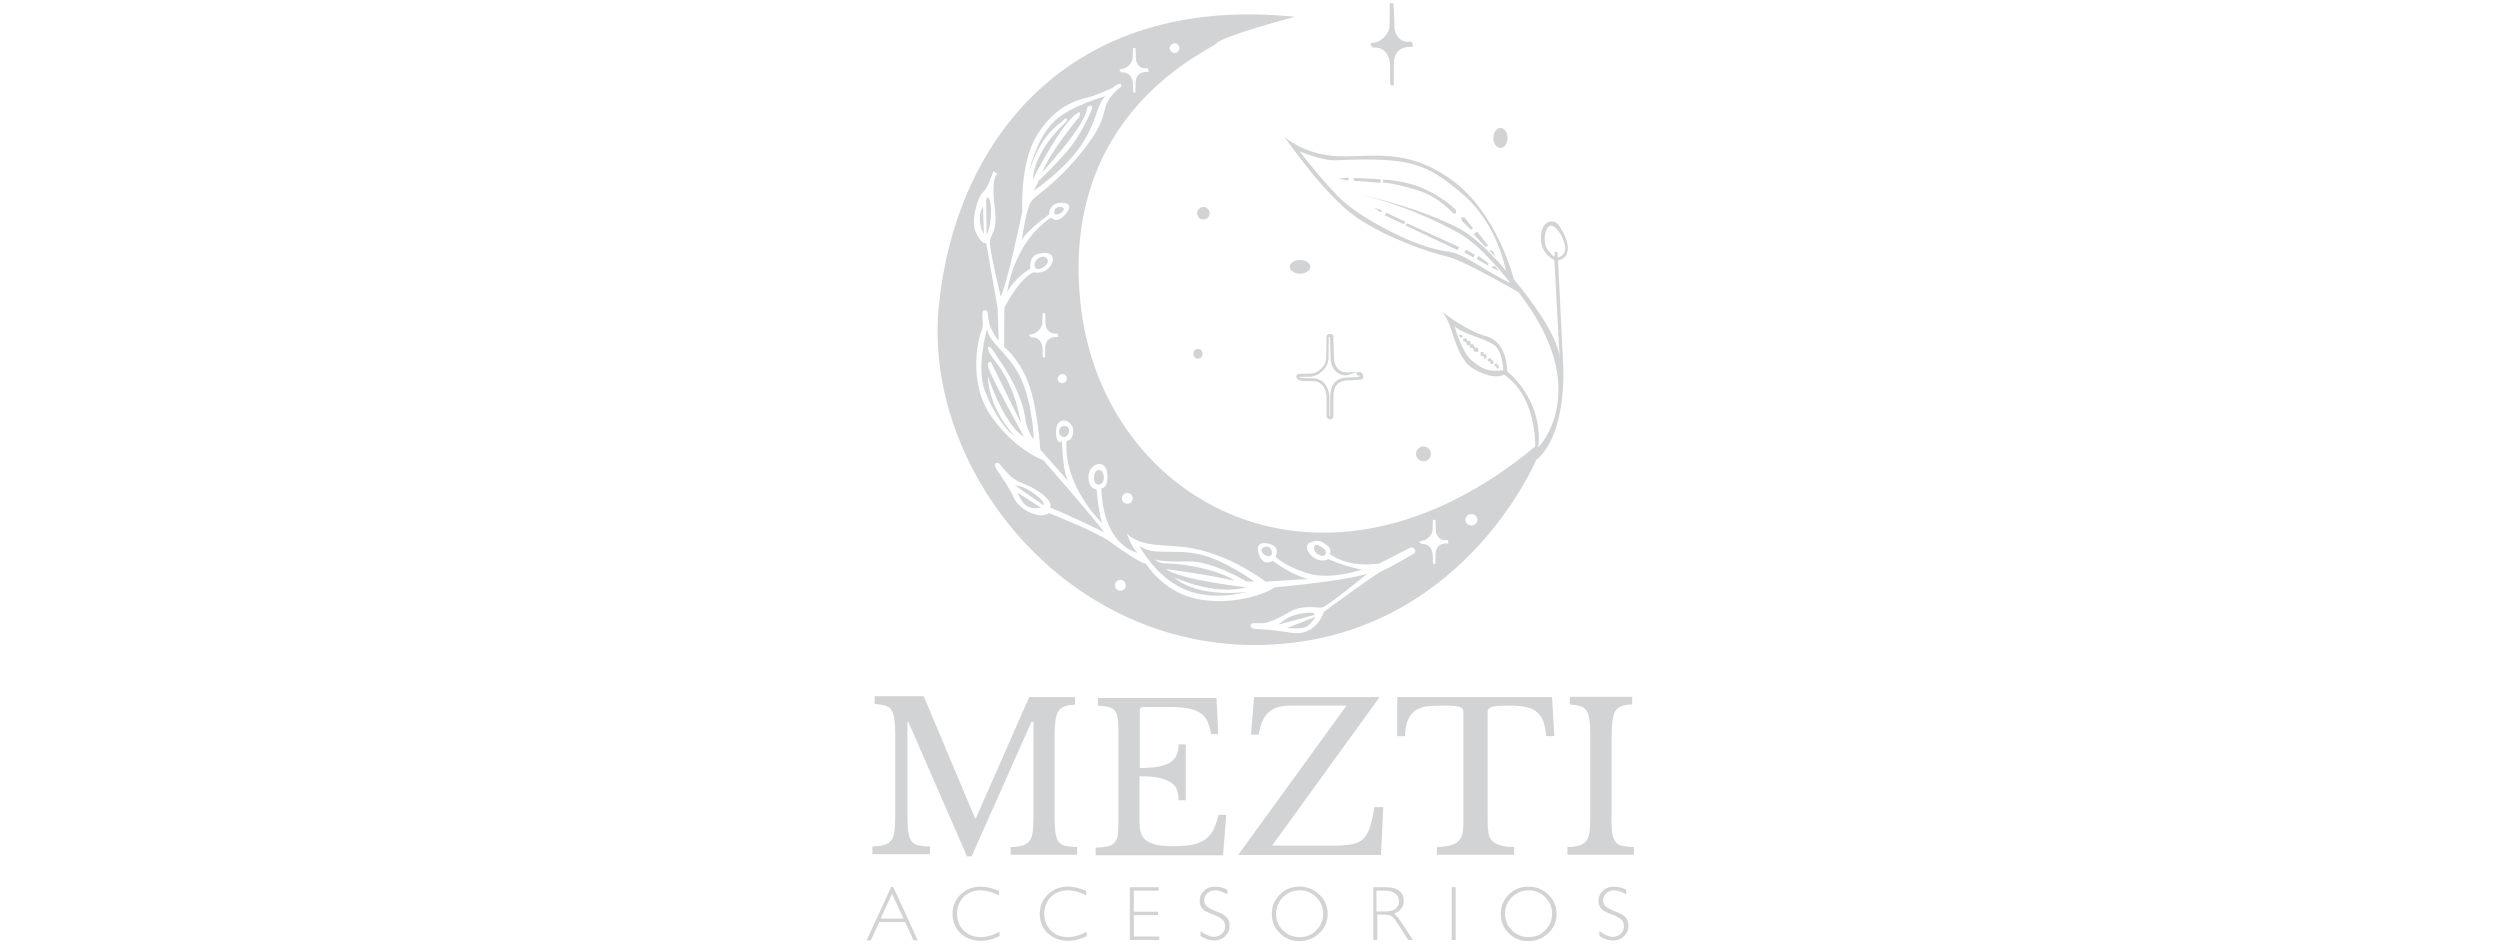 <?xml version="1.0" encoding="utf-8"?>
<!-- Generator: Adobe Illustrator 26.3.1, SVG Export Plug-In . SVG Version: 6.00 Build 0)  -->
<svg version="1.1" id="Layer_1" xmlns="http://www.w3.org/2000/svg" xmlns:xlink="http://www.w3.org/1999/xlink" x="0px" y="0px"
	 viewBox="0 0 876.9 331.1" style="enable-background:new 0 0 876.9 331.1;" xml:space="preserve">
<style type="text/css">
	.st0{fill:#D1D3D4;}
</style>
<g>
	<g>
		<polygon class="st0" points="511.6,117.4 512.2,118.4 513.3,118.2 512.5,117.4 		"/>
		<polygon class="st0" points="513.2,118.8 513.3,119.8 514.3,119.9 514.5,121 515.6,121.2 515.6,121.9 516.7,122.1 517.1,123.3 
			518.6,123.4 518.4,122.1 517.2,121.8 516.8,120.8 515.9,120.8 515.7,119.7 514.6,119.5 514.5,118.7 		"/>
		<polygon class="st0" points="519.3,123.6 519.4,124.8 520.4,124.9 520.5,125.8 521.4,125.6 521.3,124.1 520.5,124.4 520.3,123.4 
					"/>
		<polygon class="st0" points="521.8,125.9 521.9,126.7 522.7,126.8 522.8,127.7 523.8,127.7 523.8,126.4 523.2,126.4 522.9,125.6 
					"/>
		<polygon class="st0" points="524.2,127.8 524.3,128.5 524.9,128.6 524.9,129.2 525.7,129.2 525.7,128 525.1,128.1 525,127.3 		"/>
		<polygon class="st0" points="524.3,93.2 525.8,95.1 523.1,93.8 		"/>
		<polygon class="st0" points="522.2,92.4 521.8,93.1 517.9,90.8 518.6,89.8 		"/>
		<polygon class="st0" points="517.3,89.4 516.8,90.3 513.6,88.5 514.3,87.6 		"/>
		<polygon class="st0" points="511.9,86.7 511.2,87.7 493,79.1 493.5,78.3 		"/>
		<polygon class="st0" points="493,77.8 492.4,78.7 485.7,75.5 486.2,74.6 		"/>
		<polygon class="st0" points="484.7,73.8 484.3,74.5 482,72.9 		"/>
		<polygon class="st0" points="522.3,87.8 524.6,90.1 523.6,88 		"/>
		<polygon class="st0" points="521,86.5 522,86.2 518.1,81.2 516.9,82.2 		"/>
		<polygon class="st0" points="515.9,80.6 516.7,80.1 513.6,76.2 512.6,76.3 512.7,77.4 		"/>
		<path class="st0" d="M510.7,73.8l0,1l-0.9,0.1c0,0-5.1-6-13-8.3C489,64.2,485,64,485,64l0.2-1c0,0,7.9,0.1,15.3,3.7
			C507.8,70.3,510.7,73.8,510.7,73.8z"/>
		<polygon class="st0" points="484.3,62.9 484.2,64.1 474.8,63.4 474.9,62.4 		"/>
		<polygon class="st0" points="473,62.3 472.9,63.3 469.3,62.7 		"/>
		<g>
			<path class="st0" d="M466.6,147.1c-0.1,0-0.1,0-0.2,0c-1-0.1-1.2-1-1.1-1.6l0-5.7c0-3.7-1.8-6.1-4.7-6.1c-3.3,0-4.4-0.2-4.4-0.2
				c-0.2,0-1.5-0.4-1.5-1.4c0-0.3,0.1-0.5,0.3-0.7c0.5-0.4,1.4-0.3,1.7-0.3c0,0,1.3,0,3.4-0.1c2-0.1,5.1-2.5,5.1-5.6
				c0-3.1,0.1-5.9,0.1-6.4c-0.1-0.3-0.2-1,0.2-1.5c0.2-0.2,0.5-0.4,1-0.4c0.5,0,0.9,0.2,1.1,0.5c0.2,0.3,0.2,0.6,0.1,0.8
				c0,0.7,0.2,4.9,0.2,7.1c0,1.9,1,5.1,4.6,5.1h3.5c0.3-0.1,0.9-0.3,1.5,0.1c0.2,0.1,0.6,0.5,0.6,1.1c0,0.3,0.1,1-0.4,1.3
				c-0.2,0.1-0.5,0.1-0.7,0c-0.5,0.1-1.7,0.3-3.7,0.3c-3.8,0-5.6,1.8-5.6,5.7v6.5c0,0,0.1,0.7-0.3,1.2
				C467.1,146.9,466.9,147.1,466.6,147.1z M456.4,132.5c0,0,1.1,0.2,4.2,0.2c3.4,0,5.7,2.9,5.7,7.1v5.7c0,0.3,0.1,0.5,0.3,0.5
				c0.1,0,0.1-0.2,0-0.3l0-6.6c0-4.5,2.2-6.7,6.6-6.7c2.5,0,3.6-0.3,3.6-0.3l0.1,0c0,0,0-0.1,0-0.1c0-0.1,0-0.3-0.1-0.3
				c-0.1-0.1-0.5,0-0.7,0l-0.2-0.5v-0.5l0,0.5l-0.2-0.5l-3.4,1c-3.8,0-5.6-3.2-5.6-6.1c0-2.4-0.2-7.1-0.2-7.1l0-0.1l0-0.1
				c0,0-0.1-0.1-0.3-0.1c-0.1,0-0.1,0-0.1,0c-0.1,0.1,0,0.4,0,0.6l0,0.1l0,0.1c0,0-0.1,3.1-0.1,6.5c0,3.7-3.6,6.4-6,6.6
				c-2.2,0.1-3.4,0.1-3.5,0.1c-0.4-0.1-0.9,0-1,0.1C455.7,132.3,456,132.5,456.4,132.5C456.4,132.5,456.4,132.5,456.4,132.5z"/>
		</g>
		<path class="st0" d="M488.8,1.9c0,0,0.3-0.7-0.7-0.8c-1.1-0.1-0.6,1.3-0.6,1.3s-0.1,3.1-0.1,6.5s-3.4,5.9-5.6,6.1
			c-2.2,0.1,0.3,0.1,0.3,0.1s-1.4-0.2-1.4,0.5c0,0.7,1.1,0.9,1.1,0.9s-2.7,0.2,0.6,0.2c3.3,0,5.2,2.8,5.2,6.6s0,5.7,0,5.7
			s-0.1,0.9,0.7,1c0.8,0.1,0.6-0.9,0.6-0.9s0-1.1,0-6.5s3.5-6.2,6.1-6.2s0-0.3,0-0.3s0.6,0.6,0.5-0.7s-1.5-0.7-1.5-0.7s4,0,0.2,0
			s-5.1-3.2-5.1-5.6S488.8,1.9,488.8,1.9z"/>
		<ellipse class="st0" cx="526.3" cy="48.4" rx="2.5" ry="3.5"/>
		<ellipse class="st0" cx="456" cy="93.6" rx="3.6" ry="2.4"/>
		<circle class="st0" cx="422.1" cy="74.8" r="2.2"/>
		<circle class="st0" cx="499.3" cy="159.2" r="2.6"/>
		<ellipse class="st0" cx="420.2" cy="124.1" rx="1.6" ry="1.7"/>
		<g>
			<path class="st0" d="M504.7,108.2c0,0,0.4,0.3,1.1,0.9C505.5,108.8,505.1,108.5,504.7,108.2z"/>
			<path class="st0" d="M546.8,79c-1.6-2.3-6-2.1-6.3,4c-0.3,6.1,4.7,8.2,4.7,8.2l1.9,34.9c-0.1-9.5-16.1-28.1-16.1-28.1
				s-5.7-23.3-21.8-34.9c-16.1-11.6-28.3-7.8-40-8.3c-11.7-0.5-18.6-6.7-18.6-6.7s14.3,20.9,25.6,28.4C487.4,84,502,88.7,507.7,90
				c5.7,1.3,24.9,12.5,24.9,12.5c26.8,34.3,7,54.4,7,54.4c1.7-17-10.9-26.6-10.9-26.6s0.1-10.5-7.5-12.4c-6-1.6-12.9-6.7-15.5-8.7
				c4.2,4.3,4.4,16.3,11.2,20.2c7.5,4.3,10.6,2,10.6,2c11.6,7.6,11,25.2,11,25.2c-74.7,62.1-151,19.9-159.3-48.5
				s45.1-90.3,47.5-92.9c2.3-2.7,27.5-9.3,27.5-9.3c-80-8.2-119.2,44.1-124.9,101.4c-5.7,57.3,44.7,120.9,114,118.9
				s95.5-64.8,95.5-64.8c11.1-9.2,9.5-33.4,9.5-33.4l-1.8-36.8c0,0,2.7,0.1,3.3-3C550.5,85.1,548.3,81.3,546.8,79z M507.7,88.2
				c-11.4-1.3-30-11.7-36.3-17.4c-6.4-5.7-15.5-17.7-15.5-17.7c9.2,3.7,12.8,3.1,12.8,3.1c25.9-1.1,31.4,1,44,11.6
				c12.7,10.6,15.5,27.2,15.5,27.2s-8.7-11.2-17.6-15.5c-16.4-8-34.2-11.3-34.2-11.3c14,3,27.1,9,35.2,13.5
				c8.2,4.4,18.2,17.6,18.2,17.6C520.1,94.7,513.7,88.9,507.7,88.2z M516.4,126.6c-3.8-3-6.2-12.3-6.2-12.3
				c1.4,2.3,9.3,3.9,13.6,6.5c3.3,2,3.5,9.1,3.5,9.1C522.1,130.4,520.2,129.7,516.4,126.6z M395.4,172.9c1,0,1.9,0.8,1.9,1.9
				s-0.8,1.9-1.9,1.9c-1,0-1.9-0.8-1.9-1.9S394.4,172.9,395.4,172.9z M412,15.2c1,0,1.7,0.8,1.7,1.7s-0.8,1.7-1.7,1.7
				s-1.7-0.8-1.7-1.7S411.1,15.2,412,15.2z M393.2,24.3c-0.4,0-0.6,0,0.3-0.1c1.5-0.1,3.8-1.8,3.8-4.1c0-2.3,0.1-2.4,0.1-2.4
				s-0.3-0.9,0.4-0.9c0.7,0,0.5,0.5,0.5,0.5s0.1,1.2,0.1,2.9c0,1.6,0.9,3.8,3.4,3.8c0.1-0.1,0.9-0.3,1,0.5c0,0.3,0,0.4-0.1,0.5
				c0.4,0.1,1,0.2-0.3,0.2c-1.8,0-4.1,0.5-4.1,4.3c0,1.4,0,2.1,0,2.4c0,0,0.1,0.7-0.4,0.6c-0.5-0.1-0.5-0.7-0.5-0.7
				c0-0.2,0-0.7,0-1.9c0-2.6-1.3-4.5-3.5-4.5c-2.2,0-0.4-0.1-0.4-0.1s-0.8-0.2-0.8-0.6C392.7,24.4,393,24.3,393.2,24.3z M393,207.2
				c-1,0-1.9-0.8-1.9-1.9s0.8-1.9,1.9-1.9c1,0,1.9,0.8,1.9,1.9S394,207.2,393,207.2z M495.9,194.2c0,0-8.5,5-10.8,5.9
				c-2.3,0.9-20.7,14.5-20.7,14.5c-2.3,6.3-7.2,8-11.1,7.4c-3.9-0.6-9-1.3-11.7-1.3c-2.7,0-3.1-0.7-2.9-1.5c0.2-0.7,1.3-0.7,3.7-0.6
				c2.4,0.1,5.8-1.6,10.2-4.1c4.4-2.5,9.2-1.2,11-1.4c1.9-0.2,16-11.9,16-11.9c-8.2,2.7-32.4,4.8-32.4,4.8
				c-5.3,3.5-18.1,6.6-28.9,3.7c-10.9-2.9-16.3-11.9-16.3-11.9c-2.4-0.6-8-4.4-12.7-7.8c-4.7-3.5-21.3-10-21.3-10
				c-4,2.5-10.9-1.9-12.3-5.2c-1.4-3.3-5.2-8.8-5.2-8.8s-1.7-2.2-1.5-3.1c0.3-0.9,1.5-0.3,1.5-0.3s0.7,1.1,3.5,4
				c2.8,2.9,6.1,2.8,10.9,6.2s3.4,5.3,3.4,5.3c3,0.8,19,8.6,19,8.6c-2.7-4-21.4-25.3-21.4-25.3s-9.5-3.2-18.1-15.2
				c-8.6-12-4.5-28-3.6-29.9c0.9-1.9,0.4-4.8,0.4-4.8s-0.3-2.9,0.7-2.7c1.1,0.1,1,0,1.5,3.6c0.5,3.6,3.5,7.1,3.5,7.1l-0.4-11.6
				l-4-22.7c0,0-1.4,0.9-3.5-3.4c-2.1-4.3,0.6-12.9,2.4-14.4c1.8-1.5,3.6-7.3,3.6-7.3l1.5,0.8c-1.8,1.8-1.7,5.7-0.9,12.9
				c0.9,7.2-1.5,8.2-1.8,10.7c-0.3,2.5,3.8,19.5,3.8,19.5c2.3-4.2,7.6-29.9,7.6-29.9s-1-16.9,5.2-26.8c6.2-10,13.8-12.2,17.3-13
				c3.5-0.8,8.8-3.3,9.1-3.5c0.3-0.2,2.6-2,3-1.2c0.4,0.8-0.5,1.2-0.5,1.2c-8.1,7-2.3,8-11.3,20s-16.9,17-19.2,19.2
				c-2.3,2.2-3.8,14.4-3.8,14.4c1.1-3.1,9.6-9.2,9.6-9.2c-0.1-2.5,1.8-4,4-4.1c2.3-0.1,4.6,0.7,1.7,4.1c-2.9,3.5-5.1,1.1-5.1,1.1
				c-13.7,9.6-15.3,26.2-15.3,26.2c2.5-5,8.1-8.3,8.1-8.3s-0.7-4.4,2.9-5.2c5.4-1.3,6,2.1,3.8,4.7c-2.2,2.7-5.6,1.8-5.6,1.8
				c-5,2.1-10.2,12.4-10.2,12.4l-0.1,13.8c0,0,5.2,3.9,8.5,12.6c3.3,8.7,4.2,23.4,4.2,23.4l9.9,11.2c-2.1-2.9-2.3-14.1-2.3-14.1
				s-2.2,1.6-2.1-3.7c0.1-5.2,5.6-4.2,6-0.4c0.3,3.8-2.3,4-2.3,4c-1.1,16.1,12.6,28.9,12.6,28.9c-1.2-2.3-2.1-12-2.1-12
				s-2.9,0.1-2.8-4.5c0.1-4.6,6.2-6.5,6.6-0.9c0.4,5.6-2.1,5-2.1,5c0.7,20.6,12.7,22.7,12.7,22.7c-2.1-1.8-3.7-6.7-3.7-6.7
				c6.4,6,15.5,2.7,27.5,6.2c12.1,3.5,21.1,10.6,21.1,10.6l14.9-0.9c-6.2-1.6-12.4-6.4-12.4-6.4s-3,2.3-4.7-1.9s1.1-5,4.2-3.8
				c3.2,1.1,1.5,4.3,1.5,4.3s3.4,3.4,11.3,5.8c8,2.5,19-1.3,19-1.3c-6.2-1.1-11.8-3.7-11.8-3.7c-4.6,2.5-9.8-4.5-6.4-5.8
				c3.3-1.3,4.1-0.3,6,1c1.9,1.3,0.9,3,0.9,3s2.5,2,7.1,3.1c4.6,1.1,10.2,0.3,10.2,0.3l9.8-5c0,0,1.9-1.3,2.5-0.3
				C497,193.6,495.9,194.2,495.9,194.2z M366.2,125.4c-0.5-0.1-0.5-0.7-0.5-0.7c0-0.2,0-0.7,0-1.9c0-2.6-1.3-4.5-3.5-4.5
				c-2.2,0-0.4-0.1-0.4-0.1s-0.8-0.2-0.8-0.6c0-0.2,0.2-0.3,0.5-0.3c-0.4,0-0.6,0,0.3-0.1c1.5-0.1,3.8-1.8,3.8-4.1
				c0-2.3,0.1-2.4,0.1-2.4s-0.3-0.9,0.4-0.9c0.7,0,0.5,0.5,0.5,0.5s0.1,1.2,0.1,2.9c0,1.6,0.9,3.8,3.4,3.8c0.1-0.1,0.9-0.3,1,0.5
				c0,0.3,0,0.4-0.1,0.5c0.4,0.1,1,0.2-0.3,0.2c-1.8,0-4.1,0.5-4.1,4.3c0,1.4,0,2.1,0,2.4C366.7,124.8,366.8,125.5,366.2,125.4z
				 M372.6,131.2c0.9,0,1.6,0.7,1.6,1.6c0,0.9-0.7,1.6-1.6,1.6c-0.9,0-1.6-0.7-1.6-1.6C371.1,131.9,371.8,131.2,372.6,131.2z
				 M507.6,190.6c-1.8,0-4.1,0.5-4.1,4.3c0,1.4,0,2.1,0,2.4c0,0,0.1,0.7-0.4,0.6c-0.5-0.1-0.5-0.7-0.5-0.7c0-0.2,0-0.7,0-1.9
				c0-2.6-1.3-4.5-3.5-4.5c-2.2,0-0.4-0.1-0.4-0.1s-0.8-0.2-0.8-0.6c0-0.2,0.2-0.3,0.5-0.3c-0.4,0-0.6,0,0.3-0.1
				c1.5-0.1,3.8-1.8,3.8-4.1c0-2.3,0.1-2.4,0.1-2.4s-0.3-0.9,0.4-0.9c0.7,0,0.5,0.5,0.5,0.5s0.1,1.2,0.1,2.9c0,1.6,0.9,3.8,3.4,3.8
				c0.1-0.1,0.9-0.3,1,0.5c0,0.3,0,0.4-0.1,0.5C508.3,190.5,508.9,190.6,507.6,190.6z M516.1,184.3c-1.2,0-2.1-0.9-2.1-2
				c0-1.1,1-2,2.1-2c1.2,0,2.1,0.9,2.1,2C518.2,183.4,517.3,184.3,516.1,184.3z M546.4,90.4l-0.1-2l-1,0l0,1.5c0,0-0.1,0.7-2.4-2.2
				c-2.2-2.9-0.7-9.3,1.5-8.5c2.2,0.7,4.2,4.5,4.6,7.5C549.4,89.6,546.4,90.4,546.4,90.4z"/>
			<path class="st0" d="M464.2,192.3c-1.5-1.1-2.5-1.4-3-0.9c-0.5,0.5-0.4,2,0.8,2.8c1.2,0.8,2.2,1.2,2.8,0.3
				C464.9,194.5,465.7,193.4,464.2,192.3z"/>
			<path class="st0" d="M443.2,192c-2.4,1.3,1.6,4.1,2.7,2.7C446.7,193.7,445.6,190.8,443.2,192z"/>
			<path class="st0" d="M416.4,196.9c8.7-0.3,20.7,7,20.7,7l2.9,0.1c0,0-10.8-7.9-19.9-9.7c-9.1-1.8-15.5,0.7-20.4-2.8
				c0,0,5.3,10.5,15.5,15.1c10.2,4.6,22.2,1,22.2,1s-16.9,2.5-25.6-5.1c0,0,14.1,6.6,25.3,3.5c0,0-23.2-2.6-28.2-6.4
				c0,0,15.4,2,24.1,4.1c0,0-3.6-3-14.3-5c-10.8-2-10.3,0-13.8-2.5C404.8,196.2,407.6,197.2,416.4,196.9z"/>
			<path class="st0" d="M385.6,164.9c-2.2-0.3-2.7,5-0.2,5.1C387.7,170.1,387.8,165.1,385.6,164.9z"/>
			<path class="st0" d="M373.5,149.4c-2.5-0.2-2.8,3.9-0.2,3.9C375,153.3,376,149.6,373.5,149.4z"/>
			<path class="st0" d="M346.2,115.4c0,0-4,14-0.6,22.1c3.3,8.1,7.3,13.5,10.5,15.7c0,0-9.3-9.4-9.6-21.3c0,0,5.6,17.2,12.7,21.3
				c0,0-12.3-22.2-12.6-24.5c-0.3-2.3,1-1.7,1-1.7l10.4,21.2c0,0-1.4-12.3-9.3-22c0,0-2.8-3.5-2-4.4c0.7-1,3.2,3.6,3.2,3.6
				s9,11.8,9.9,22.7c0,0,1.2,4.6,2.8,5.9c0,0-0.4-13.1-4.9-22.1C353.1,123.2,347.2,120.6,346.2,115.4z"/>
			<path class="st0" d="M367.2,90.7c-1.7-2-5.4,1.1-4,3.3C364.2,95.4,368.9,92.6,367.2,90.7z"/>
			<path class="st0" d="M373,73c-0.9-1.1-3.7-0.3-3.1,1.9C370.3,76.1,373.9,74.1,373,73z"/>
			<path class="st0" d="M372.6,42.6c0,0,0.9-1.3,1.5-0.9c0.6,0.5-0.9,1.8-0.9,1.8s-10.1,8.8-11,19.5c0,0,10.4-20.4,15.7-23.3
				c0,0,0.4-0.6,0.8-0.2s-0.3,1.7-0.3,1.7s-10.1,12-12.8,19.2c0,0,6.7-7.3,11.2-13.6c4.6-6.3,4.6-9.2,4.6-9.2s0.7-0.8,1.4-0.5
				c0.7,0.4-0.1,1.9-0.1,1.9s-3.4,8.2-8.2,13.8c-4.8,5.6-10.1,10.5-10.1,10.5l-1.8,3.6c0,0,10.8-7.3,16.6-15.9
				c5.8-8.6,5.4-14.6,8.6-17.3c0,0-11.3,3.1-17.3,8.2c-6,5.1-9,15.4-9.6,18.9C360.8,60.9,363.8,48.4,372.6,42.6z"/>
			<path class="st0" d="M346.5,69.1l-0.6,1l0.2,12.3c0,0,1.2-2.1,1.5-7.1S346.5,69.1,346.5,69.1z"/>
			<path class="st0" d="M343.7,77.2c0.2,3.4,1.4,4.8,1.4,4.8l-0.3-9.5C344.8,72.6,343.5,73.9,343.7,77.2z"/>
			<path class="st0" d="M361.9,172.6c-5-3.3-4.5-1.3-6.8-3l10.9,7.6C366.1,177.2,366.9,175.9,361.9,172.6z"/>
			<path class="st0" d="M359.8,177.2c2,1.6,5.3,0.9,5.3,0.9l-8.2-5.3C357,172.8,357.9,175.6,359.8,177.2z"/>
			<path class="st0" d="M460.7,214.9c0,0-3.2-0.2-6.7,0.9c-3.5,1-5.2,3.4-6.1,3.4l13.2-3.5L460.7,214.9z"/>
			<path class="st0" d="M457.9,220c1.7-0.7,3.6-3.7,3.6-3.7l-10.1,4C451.4,220.3,456.2,220.7,457.9,220z"/>
		</g>
	</g>
	<g>
		<path class="st0" d="M342.3,287l18.7-42.5h16.1v2.7c-1.5,0-2.8,0.2-3.7,0.6c-0.9,0.3-1.7,0.9-2.2,1.7c-0.5,0.8-0.8,1.9-1,3.3
			c-0.2,1.4-0.3,3.2-0.3,5.3v28.2c0,2.4,0.1,4.3,0.3,5.7c0.2,1.4,0.6,2.5,1.1,3.2c0.6,0.8,1.3,1.3,2.4,1.5c1,0.2,2.4,0.4,4.1,0.4
			v2.7h-23.3v-2.7c1.7,0,3-0.2,4.1-0.5c1-0.3,1.8-0.8,2.4-1.5c0.6-0.7,1-1.7,1.2-3.1c0.2-1.3,0.3-3.1,0.3-5.4v-33.4h-0.7l-21,47.2
			h-1.6l-20.6-47.2h-0.3v32.9c0,2.4,0.1,4.3,0.3,5.7c0.2,1.4,0.6,2.5,1.1,3.2c0.6,0.8,1.3,1.3,2.4,1.5c1,0.2,2.4,0.4,4.1,0.4v2.7
			H306v-2.7c1.7,0,3-0.2,4.1-0.5c1-0.3,1.8-0.8,2.4-1.5c0.6-0.7,1-1.7,1.2-3.1c0.2-1.3,0.3-3.1,0.3-5.4v-29.2c0-2-0.1-3.7-0.3-5
			c-0.2-1.3-0.5-2.4-1-3.1c-0.5-0.8-1.2-1.3-2.2-1.6c-1-0.3-2.2-0.5-3.7-0.6v-2.7h17.2L342,287H342.3z"/>
		<path class="st0" d="M399.8,269.4c2.6,0,4.8-0.2,6.5-0.5c1.7-0.3,3.1-0.8,4.2-1.5c1-0.7,1.8-1.5,2.2-2.6c0.5-1.1,0.7-2.3,0.7-3.7
			h2.5v19.6h-2.5c0-1.4-0.2-2.7-0.6-3.7c-0.4-1.1-1.1-1.9-2.2-2.6c-1-0.7-2.4-1.2-4.2-1.6c-1.8-0.4-4-0.5-6.7-0.5v16.3
			c0,1.6,0.2,2.9,0.6,3.9c0.4,1,1,1.9,2,2.5c0.9,0.6,2.2,1.1,3.7,1.4c1.5,0.3,3.4,0.4,5.7,0.4c2.5,0,4.7-0.2,6.5-0.5
			c1.8-0.4,3.3-1,4.5-1.8c1.2-0.9,2.2-2,2.9-3.4c0.7-1.4,1.3-3.2,1.8-5.3h2.7l-1.1,14.2h-44.7v-2.7c1.7,0,3-0.2,4.1-0.4
			c1-0.2,1.8-0.6,2.4-1.2c0.6-0.6,1-1.4,1.2-2.4c0.2-1.1,0.3-2.4,0.3-4.1v-33.5c0-1.7-0.1-3-0.3-4.1c-0.2-1-0.5-1.8-1-2.4
			c-0.5-0.6-1.2-1-2.2-1.2c-1-0.2-2.2-0.4-3.7-0.5v-2.7h41.6l0.6,12.7h-2.5c-0.3-1.9-0.8-3.5-1.4-4.7c-0.6-1.2-1.5-2.2-2.7-2.9
			c-1.1-0.7-2.6-1.2-4.3-1.5c-1.7-0.3-3.8-0.4-6.3-0.4H401c-0.8,0-1.2,0.4-1.2,1.2V269.4z"/>
		<path class="st0" d="M484.4,299.9h-49.9v-0.3l37.8-52.1h-19.7c-3.4,0-5.9,0.8-7.6,2.3c-1.7,1.5-2.9,4.2-3.5,7.9h-2.7l1.1-13.2
			h43.8v0.3l-37.5,51.8h22.3c2.4,0,4.5-0.2,6-0.5c1.6-0.4,2.9-1,3.8-2c1-1,1.7-2.4,2.3-4.1c0.5-1.7,1-4,1.5-6.9h3.1L484.4,299.9z"/>
		<path class="st0" d="M545.2,258.2h-2.9c-0.1-2.1-0.5-3.8-1-5.2c-0.5-1.4-1.3-2.5-2.3-3.3c-1-0.8-2.2-1.4-3.7-1.7
			c-1.5-0.3-3.3-0.5-5.3-0.5c-1.8,0-3.2,0-4.3,0.1c-1.1,0.1-1.9,0.2-2.5,0.4c-0.6,0.2-0.9,0.4-1.1,0.7c-0.2,0.3-0.3,0.6-0.3,1v38.5
			c0,1.5,0.1,2.9,0.3,4c0.2,1.1,0.6,2,1.3,2.7c0.6,0.7,1.6,1.2,2.8,1.6c1.2,0.4,2.8,0.6,4.9,0.6v2.7H504v-2.7c2,0,3.6-0.3,4.9-0.6
			c1.2-0.4,2.2-0.9,2.8-1.6c0.6-0.7,1.1-1.6,1.3-2.7c0.2-1.1,0.3-2.4,0.3-4v-38.5c0-0.4-0.1-0.8-0.3-1c-0.2-0.3-0.5-0.5-1-0.7
			c-0.5-0.2-1.2-0.3-2.1-0.4c-0.9-0.1-2.1-0.1-3.7-0.1c-1.9,0-3.6,0.1-5.2,0.2c-1.6,0.1-3,0.6-4.2,1.3c-1.2,0.7-2.1,1.8-2.8,3.2
			c-0.7,1.4-1.1,3.4-1.2,6h-2.7v-13.7h54.3L545.2,258.2z"/>
		<path class="st0" d="M565.2,286.3c0,2.4,0.1,4.3,0.3,5.7c0.2,1.4,0.6,2.5,1.1,3.2c0.6,0.8,1.3,1.3,2.4,1.5c1,0.2,2.4,0.4,4.1,0.4
			v2.7h-23.3v-2.7c1.7,0,3-0.2,4.1-0.5c1-0.3,1.8-0.8,2.4-1.5c0.6-0.7,1-1.7,1.2-3.1c0.2-1.3,0.3-3.1,0.3-5.4v-29.2
			c0-2-0.1-3.7-0.3-5c-0.2-1.3-0.5-2.4-1-3.1c-0.5-0.8-1.2-1.3-2.2-1.6c-1-0.3-2.2-0.5-3.7-0.6v-2.7h21.9v2.7
			c-1.5,0-2.8,0.2-3.7,0.6c-0.9,0.3-1.7,0.9-2.2,1.7c-0.5,0.8-0.8,1.9-1,3.3c-0.2,1.4-0.3,3.2-0.3,5.3V286.3z"/>
	</g>
	<g>
		<path class="st0" d="M313.3,311.1l8.6,18.7h-1.5l-2.9-6.4h-9.1l-2.9,6.4h-1.5l8.6-18.7H313.3z M316.9,322.2l-4-8.7l-4,8.7H316.9z"
			/>
		<path class="st0" d="M350.4,312.5v1.6c-2.2-1.2-4.5-1.8-6.6-1.8c-2.3,0-4.2,0.8-5.8,2.3c-1.5,1.6-2.3,3.5-2.3,5.9
			c0,2.4,0.8,4.3,2.3,5.9c1.6,1.5,3.5,2.3,6,2.3c2,0,4.2-0.6,6.6-1.9v1.5c-2.2,1.2-4.4,1.7-6.6,1.7c-2.8,0-5.2-0.9-7.1-2.7
			c-1.9-1.8-2.8-4.1-2.8-6.8c0-2.7,1-5,2.9-6.8c1.9-1.8,4.2-2.7,6.9-2.7C346,311,348.1,311.5,350.4,312.5z"/>
		<path class="st0" d="M381,312.5v1.6c-2.2-1.2-4.5-1.8-6.6-1.8c-2.3,0-4.2,0.8-5.8,2.3c-1.5,1.6-2.3,3.5-2.3,5.9
			c0,2.4,0.8,4.3,2.3,5.9c1.6,1.5,3.5,2.3,6,2.3c2,0,4.2-0.6,6.6-1.9v1.5c-2.2,1.2-4.4,1.7-6.6,1.7c-2.8,0-5.2-0.9-7.1-2.7
			c-1.9-1.8-2.8-4.1-2.8-6.8c0-2.7,1-5,2.9-6.8c1.9-1.8,4.2-2.7,6.9-2.7C376.6,311,378.8,311.5,381,312.5z"/>
		<path class="st0" d="M406.4,311.2v1.2h-8.7v7.4h8.5v1.2h-8.5v7.5h8.9v1.2h-10.3v-18.5H406.4z"/>
		<path class="st0" d="M430.5,312.1v1.6c-1.6-0.9-3-1.4-4.2-1.4c-1.1,0-2,0.3-2.8,1c-0.7,0.7-1.1,1.5-1.1,2.5c0,0.7,0.2,1.4,0.7,1.9
			s1.4,1.1,2.8,1.7c1.4,0.5,2.4,1,3.1,1.3c0.6,0.4,1.2,0.9,1.6,1.5c0.5,0.7,0.7,1.5,0.7,2.6c0,1.4-0.5,2.6-1.6,3.6
			c-1,1-2.3,1.5-3.8,1.5c-1.5,0-3.1-0.5-4.8-1.6v-1.7c1.8,1.3,3.4,2,4.7,2c1.1,0,2-0.4,2.8-1.1c0.8-0.7,1.1-1.6,1.1-2.6
			c0-0.8-0.2-1.5-0.7-2.1c-0.5-0.6-1.4-1.2-2.9-1.8c-1.4-0.5-2.5-1-3.1-1.3c-0.6-0.3-1.1-0.8-1.6-1.4c-0.4-0.6-0.6-1.4-0.6-2.4
			c0-1.4,0.5-2.5,1.6-3.5c1-1,2.3-1.4,3.8-1.4C427.7,311,429.1,311.4,430.5,312.1z"/>
		<path class="st0" d="M455.8,311c2.7,0,5.1,0.9,7,2.8c1.9,1.8,2.9,4.1,2.9,6.8c0,2.6-1,4.9-2.9,6.7c-1.9,1.8-4.2,2.8-7,2.8
			c-2.7,0-5.1-0.9-6.9-2.8c-1.9-1.8-2.8-4.1-2.8-6.7c0-2.7,0.9-4.9,2.8-6.8C450.8,311.9,453.1,311,455.8,311z M455.9,328.7
			c2.3,0,4.3-0.8,5.8-2.4c1.6-1.6,2.4-3.5,2.4-5.8c0-2.3-0.8-4.2-2.4-5.8s-3.5-2.4-5.8-2.4c-2.3,0-4.3,0.8-5.9,2.4
			c-1.6,1.6-2.4,3.5-2.4,5.8c0,2.3,0.8,4.2,2.4,5.8C451.6,327.9,453.5,328.7,455.9,328.7z"/>
		<path class="st0" d="M481.4,311.2h4.8c2,0,3.5,0.4,4.6,1.3c1.1,0.9,1.6,2,1.6,3.5c0,2.1-1.2,3.6-3.5,4.5c0.6,0.3,1.4,1.2,2.5,2.8
			l4.2,6.4h-1.7l-3.2-5.1c-1.1-1.7-1.9-2.8-2.5-3.2c-0.6-0.4-1.5-0.6-2.6-0.6h-2.5v8.9h-1.4V311.2z M482.8,312.4v7.3h3.1
			c1.6,0,2.8-0.3,3.6-0.9c0.8-0.6,1.2-1.5,1.2-2.7c0-1.1-0.4-2-1.3-2.7c-0.8-0.6-2-1-3.6-1H482.8z"/>
		<path class="st0" d="M510.6,311.2v18.5h-1.4v-18.5H510.6z"/>
		<path class="st0" d="M536.1,311c2.7,0,5.1,0.9,7,2.8c1.9,1.8,2.9,4.1,2.9,6.8c0,2.6-1,4.9-2.9,6.7c-1.9,1.8-4.2,2.8-7,2.8
			c-2.7,0-5.1-0.9-6.9-2.8c-1.9-1.8-2.8-4.1-2.8-6.7c0-2.7,0.9-4.9,2.8-6.8C531.1,311.9,533.4,311,536.1,311z M536.2,328.7
			c2.3,0,4.3-0.8,5.8-2.4c1.6-1.6,2.4-3.5,2.4-5.8c0-2.3-0.8-4.2-2.4-5.8s-3.5-2.4-5.8-2.4c-2.3,0-4.3,0.8-5.9,2.4
			c-1.6,1.6-2.4,3.5-2.4,5.8c0,2.3,0.8,4.2,2.4,5.8C531.9,327.9,533.9,328.7,536.2,328.7z"/>
		<path class="st0" d="M570.4,312.1v1.6c-1.6-0.9-3-1.4-4.2-1.4c-1.1,0-2,0.3-2.8,1c-0.7,0.7-1.1,1.5-1.1,2.5c0,0.7,0.2,1.4,0.7,1.9
			s1.4,1.1,2.8,1.7c1.4,0.5,2.4,1,3.1,1.3c0.6,0.4,1.2,0.9,1.6,1.5c0.5,0.7,0.7,1.5,0.7,2.6c0,1.4-0.5,2.6-1.6,3.6
			c-1,1-2.3,1.5-3.8,1.5c-1.5,0-3.1-0.5-4.8-1.6v-1.7c1.8,1.3,3.4,2,4.7,2c1.1,0,2-0.4,2.8-1.1c0.8-0.7,1.1-1.6,1.1-2.6
			c0-0.8-0.2-1.5-0.7-2.1c-0.5-0.6-1.4-1.2-2.9-1.8c-1.4-0.5-2.5-1-3.1-1.3c-0.6-0.3-1.1-0.8-1.6-1.4c-0.4-0.6-0.6-1.4-0.6-2.4
			c0-1.4,0.5-2.5,1.6-3.5c1-1,2.3-1.4,3.8-1.4C567.6,311,569,311.4,570.4,312.1z"/>
	</g>
</g>
</svg>
